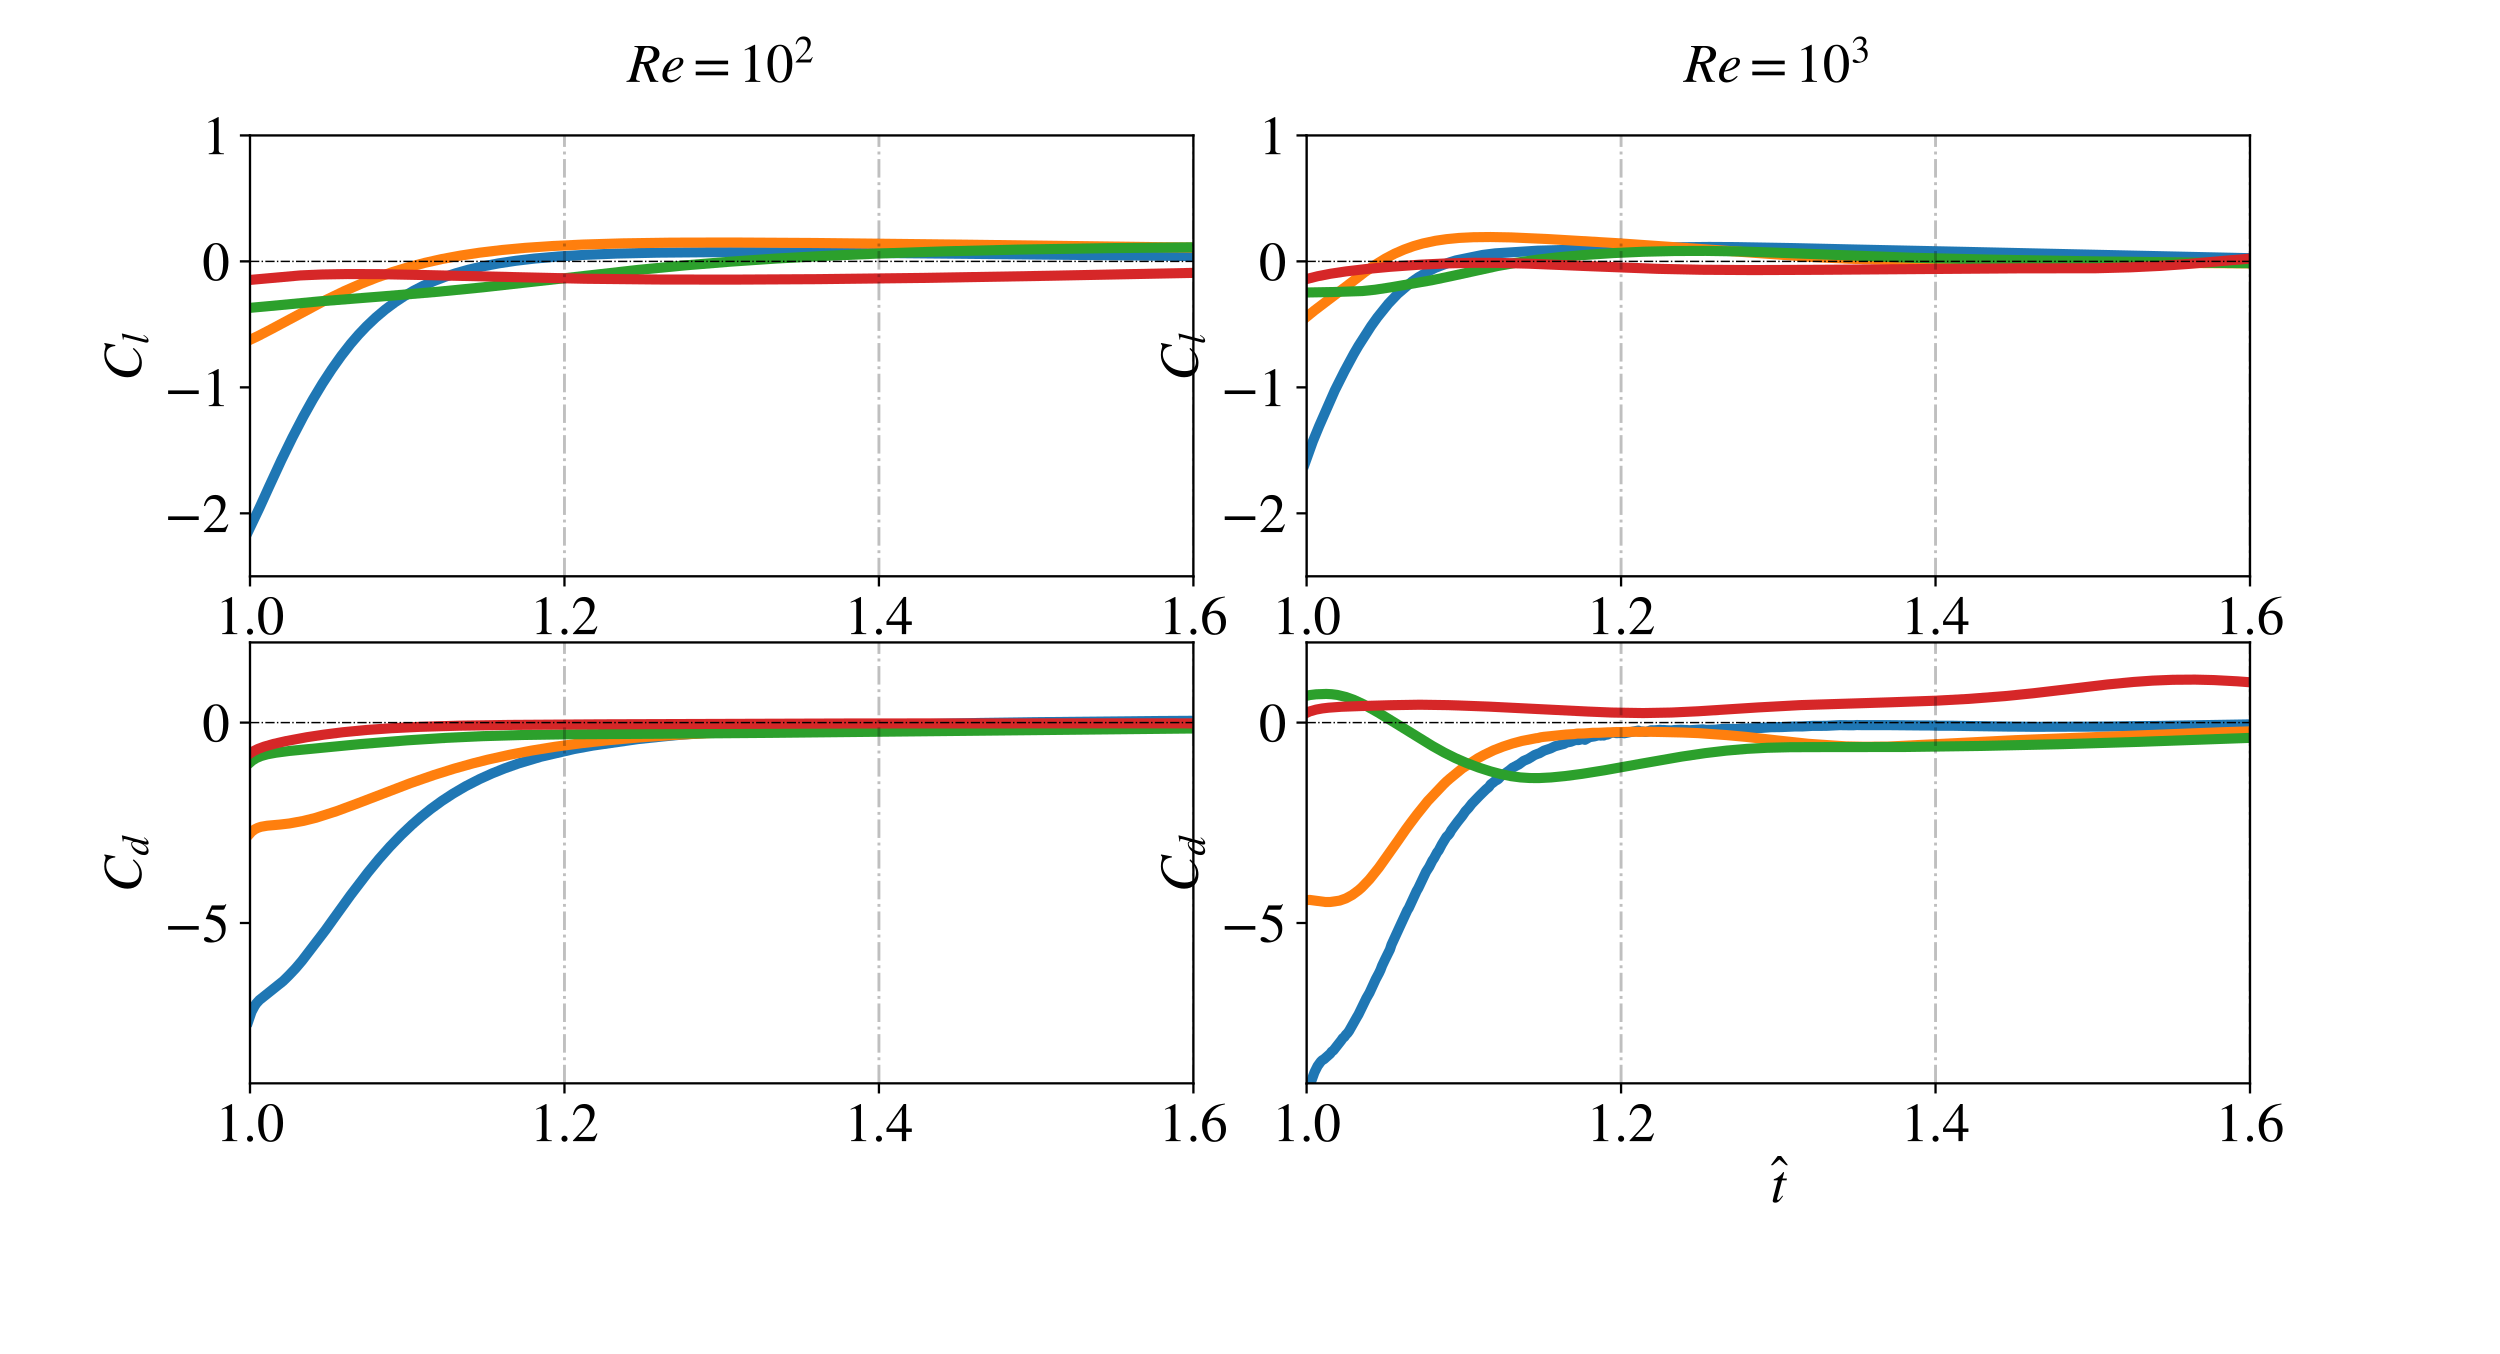 <?xml version="1.0" encoding="utf-8" standalone="no"?>
<!DOCTYPE svg PUBLIC "-//W3C//DTD SVG 1.1//EN"
  "http://www.w3.org/Graphics/SVG/1.1/DTD/svg11.dtd">
<!-- Created with matplotlib (https://matplotlib.org/) -->
<svg height="468pt" version="1.1" viewBox="0 0 864 468" width="864pt" xmlns="http://www.w3.org/2000/svg" xmlns:xlink="http://www.w3.org/1999/xlink">
 <defs>
  <style type="text/css">*{stroke-linecap:butt;stroke-linejoin:round;}</style>
 </defs>
 <g id="figure_1">
  <g id="patch_1">
   <path d="M 0 468 
L 864 468 
L 864 0 
L 0 0 
z
" style="fill:#ffffff;"/>
  </g>
  <g id="axes_1">
   <g id="patch_2">
    <path d="M 86.4 199.172 
L 412.438 199.172 
L 412.438 46.8 
L 86.4 46.8 
z
" style="fill:#ffffff;"/>
   </g>
   <g id="matplotlib.axis_1">
    <g id="xtick_1">
     <g id="line2d_1">
      <defs>
       <path d="M 0 0 
L 0 3.5 
" id="m684017551e" style="stroke:#000000;stroke-width:0.8;"/>
      </defs>
      <g>
       <use style="fill:#ffffff;stroke:#000000;stroke-width:0.8;" x="86.4" xlink:href="#m684017551e" y="199.172"/>
      </g>
     </g>
     <g id="text_1">
      <!-- 1.0 -->
      <g transform="translate(74.525 219.148)scale(0.19 -0.19)">
       <defs>
        <path d="M 39.406 0 
L 11.797 0 
L 11.797 1.5 
Q 17.297 1.797 19.297 3.547 
Q 21.297 5.297 21.297 9.5 
L 21.297 54.406 
Q 21.297 59.297 18.297 59.297 
Q 16.906 59.297 13.797 58.094 
L 11.094 57.094 
L 11.094 58.5 
L 29 67.594 
L 29.906 67.297 
L 29.906 7.594 
Q 29.906 4.297 31.906 2.891 
Q 33.906 1.5 39.406 1.5 
z
" id="STIXGeneral-Regular-49"/>
        <path d="M 18.094 4.297 
Q 18.094 2.094 16.438 0.5 
Q 14.797 -1.094 12.5 -1.094 
Q 10.203 -1.094 8.594 0.5 
Q 7 2.094 7 4.391 
Q 7 6.703 8.641 8.344 
Q 10.297 10 12.594 10 
Q 14.797 10 16.438 8.297 
Q 18.094 6.594 18.094 4.297 
z
" id="STIXGeneral-Regular-46"/>
        <path d="M 47.594 33 
Q 47.594 26.297 46.297 20.344 
Q 45 14.406 42.453 9.406 
Q 39.906 4.406 35.406 1.5 
Q 30.906 -1.406 25 -1.406 
Q 18.906 -1.406 14.297 1.688 
Q 9.703 4.797 7.203 10 
Q 4.703 15.203 3.547 21.094 
Q 2.406 27 2.406 33.594 
Q 2.406 42.906 4.703 50.344 
Q 7 57.797 12.344 62.688 
Q 17.703 67.594 25.406 67.594 
Q 35.203 67.594 41.391 58 
Q 47.594 48.406 47.594 33 
z
M 38 32.5 
Q 38 48.297 34.641 56.641 
Q 31.297 65 24.797 65 
Q 18.594 65 15.297 56.594 
Q 12 48.203 12 32.906 
Q 12 17.5 15.297 9.344 
Q 18.594 1.203 25 1.203 
Q 31.297 1.203 34.641 9.344 
Q 38 17.5 38 32.5 
z
" id="STIXGeneral-Regular-48"/>
       </defs>
       <use xlink:href="#STIXGeneral-Regular-49"/>
       <use x="50" xlink:href="#STIXGeneral-Regular-46"/>
       <use x="75" xlink:href="#STIXGeneral-Regular-48"/>
      </g>
     </g>
    </g>
    <g id="xtick_2">
     <g id="line2d_2">
      <g>
       <use style="fill:#ffffff;stroke:#000000;stroke-width:0.8;" x="195.079" xlink:href="#m684017551e" y="199.172"/>
      </g>
     </g>
     <g id="text_2">
      <!-- 1.2 -->
      <g transform="translate(183.204 219.148)scale(0.19 -0.19)">
       <defs>
        <path d="M 47.406 13.703 
L 42 0 
L 2.906 0 
L 2.906 1.203 
L 20.703 20.094 
Q 27.703 27.406 30.703 33.5 
Q 33.703 39.594 33.703 46.094 
Q 33.703 52.797 30 56.5 
Q 26.297 60.203 19.797 60.203 
Q 14.406 60.203 11.25 57.391 
Q 8.094 54.594 5.094 47.203 
L 3 47.703 
Q 4.703 57 9.844 62.297 
Q 15 67.594 23.797 67.594 
Q 32.094 67.594 37.188 62.594 
Q 42.297 57.594 42.297 50 
Q 42.297 38.703 29.5 25.203 
L 13 7.594 
L 36.406 7.594 
Q 39.703 7.594 41.641 8.891 
Q 43.594 10.203 46 14.297 
z
" id="STIXGeneral-Regular-50"/>
       </defs>
       <use xlink:href="#STIXGeneral-Regular-49"/>
       <use x="50" xlink:href="#STIXGeneral-Regular-46"/>
       <use x="75" xlink:href="#STIXGeneral-Regular-50"/>
      </g>
     </g>
    </g>
    <g id="xtick_3">
     <g id="line2d_3">
      <g>
       <use style="fill:#ffffff;stroke:#000000;stroke-width:0.8;" x="303.758" xlink:href="#m684017551e" y="199.172"/>
      </g>
     </g>
     <g id="text_3">
      <!-- 1.4 -->
      <g transform="translate(291.883 219.148)scale(0.19 -0.19)">
       <defs>
        <path d="M 47.297 16.703 
L 37 16.703 
L 37 0 
L 29.203 0 
L 29.203 16.703 
L 1.203 16.703 
L 1.203 23.094 
L 32.594 67.594 
L 37 67.594 
L 37 23.094 
L 47.297 23.094 
z
M 29.203 23.094 
L 29.203 57.406 
L 5.203 23.094 
z
" id="STIXGeneral-Regular-52"/>
       </defs>
       <use xlink:href="#STIXGeneral-Regular-49"/>
       <use x="50" xlink:href="#STIXGeneral-Regular-46"/>
       <use x="75" xlink:href="#STIXGeneral-Regular-52"/>
      </g>
     </g>
    </g>
    <g id="xtick_4">
     <g id="line2d_4">
      <g>
       <use style="fill:#ffffff;stroke:#000000;stroke-width:0.8;" x="412.438" xlink:href="#m684017551e" y="199.172"/>
      </g>
     </g>
     <g id="text_4">
      <!-- 1.6 -->
      <g transform="translate(400.563 219.148)scale(0.19 -0.19)">
       <defs>
        <path d="M 44.594 68.406 
L 44.797 66.797 
Q 33 64.906 25.094 57.25 
Q 17.203 49.594 15.203 38.297 
Q 21 42.797 27.906 42.797 
Q 36.703 42.797 41.75 37.188 
Q 46.797 31.594 46.797 21.906 
Q 46.797 12.094 41.703 5.906 
Q 35.797 -1.406 25.797 -1.406 
Q 13.594 -1.406 8.094 8.703 
Q 3.406 17.297 3.406 27.906 
Q 3.406 44.297 14.297 55.5 
Q 20.5 61.906 27.047 64.547 
Q 33.594 67.203 44.594 68.406 
z
M 37.797 18.797 
Q 37.797 38.203 24.297 38.203 
Q 19.297 38.203 16 35.547 
Q 12.703 32.906 12.703 26.594 
Q 12.703 14.906 16.344 8.156 
Q 20 1.406 26.906 1.406 
Q 32.203 1.406 35 6.156 
Q 37.797 10.906 37.797 18.797 
z
" id="STIXGeneral-Regular-54"/>
       </defs>
       <use xlink:href="#STIXGeneral-Regular-49"/>
       <use x="50" xlink:href="#STIXGeneral-Regular-46"/>
       <use x="75" xlink:href="#STIXGeneral-Regular-54"/>
      </g>
     </g>
    </g>
   </g>
   <g id="matplotlib.axis_2">
    <g id="ytick_1">
     <g id="line2d_5">
      <defs>
       <path d="M 0 0 
L -3.5 0 
" id="mb07b0872fd" style="stroke:#000000;stroke-width:0.8;"/>
      </defs>
      <g>
       <use style="fill:#ffffff;stroke:#000000;stroke-width:0.8;" x="86.4" xlink:href="#mb07b0872fd" y="177.405"/>
      </g>
     </g>
     <g id="text_5">
      <!-- −2 -->
      <g transform="translate(56.885 183.893)scale(0.19 -0.19)">
       <defs>
        <path d="M 62.094 22 
L 6.406 22 
L 6.406 28.594 
L 62.094 28.594 
z
" id="STIXGeneral-Regular-8722"/>
       </defs>
       <use xlink:href="#STIXGeneral-Regular-8722"/>
       <use x="68.5" xlink:href="#STIXGeneral-Regular-50"/>
      </g>
     </g>
    </g>
    <g id="ytick_2">
     <g id="line2d_6">
      <g>
       <use style="fill:#ffffff;stroke:#000000;stroke-width:0.8;" x="86.4" xlink:href="#mb07b0872fd" y="133.87"/>
      </g>
     </g>
     <g id="text_6">
      <!-- −1 -->
      <g transform="translate(56.885 140.358)scale(0.19 -0.19)">
       <use xlink:href="#STIXGeneral-Regular-8722"/>
       <use x="68.5" xlink:href="#STIXGeneral-Regular-49"/>
      </g>
     </g>
    </g>
    <g id="ytick_3">
     <g id="line2d_7">
      <g>
       <use style="fill:#ffffff;stroke:#000000;stroke-width:0.8;" x="86.4" xlink:href="#mb07b0872fd" y="90.335"/>
      </g>
     </g>
     <g id="text_7">
      <!-- 0 -->
      <g transform="translate(69.9 96.823)scale(0.19 -0.19)">
       <use xlink:href="#STIXGeneral-Regular-48"/>
      </g>
     </g>
    </g>
    <g id="ytick_4">
     <g id="line2d_8">
      <g>
       <use style="fill:#ffffff;stroke:#000000;stroke-width:0.8;" x="86.4" xlink:href="#mb07b0872fd" y="46.8"/>
      </g>
     </g>
     <g id="text_8">
      <!-- 1 -->
      <g transform="translate(69.9 53.288)scale(0.19 -0.19)">
       <use xlink:href="#STIXGeneral-Regular-49"/>
      </g>
     </g>
    </g>
    <g id="text_9">
     <!-- $C_l$ -->
     <g transform="translate(48.761 131.631)rotate(-90)scale(0.19 -0.19)">
      <defs>
       <path d="M 68.906 66.406 
L 65.203 46.406 
L 63.406 46.703 
Q 61.594 63 48.5 63 
Q 37.594 63 28.594 53.297 
Q 23.297 47.703 20.547 39.703 
Q 17.797 31.703 17.797 23.203 
Q 17.797 2.703 35.297 2.703 
Q 41.5 2.703 46.641 5.297 
Q 51.797 7.906 58.203 14.594 
L 60 13.094 
Q 53.297 5.203 46.844 1.703 
Q 40.406 -1.797 32.703 -1.797 
Q 21 -1.797 13.797 5.141 
Q 6.594 12.094 6.594 24.297 
Q 6.594 34.594 11.688 43.938 
Q 16.797 53.297 25.297 59.297 
Q 35.5 66.594 47.203 66.594 
Q 54.094 66.594 58.906 64.906 
Q 60.906 64.203 63 64.203 
Q 65.703 64.203 66.797 66.406 
z
" id="STIXGeneral-Italic-67"/>
       <path d="M 27.906 67.797 
L 12.594 9.297 
Q 11.797 6.406 11.797 5 
Q 11.797 3.203 13.5 3.203 
Q 16.203 3.203 20.203 8.906 
L 22.703 12.406 
L 24.094 11.406 
Q 19.594 4.297 16.344 1.594 
Q 13.094 -1.094 9 -1.094 
Q 4.094 -1.094 4.094 4.5 
Q 4.094 6.203 4.5 7.5 
L 18.203 59.906 
Q 18.5 60.906 18.5 61.797 
Q 18.5 64 13.594 64 
L 11.797 64 
L 11.797 65.594 
Q 18.797 66.406 27.297 68.297 
z
" id="STIXGeneral-Italic-108"/>
      </defs>
      <use transform="translate(0 0.406)" xlink:href="#STIXGeneral-Italic-67"/>
      <use transform="translate(66.7 -12.822)scale(0.7)" xlink:href="#STIXGeneral-Italic-108"/>
     </g>
    </g>
   </g>
   <g id="line2d_9">
    <path clip-path="url(#p5b11a69ab9)" d="M 85.857 183.507 
L 89.66 175.537 
L 92.921 168.363 
L 97.268 158.953 
L 101.072 151.168 
L 104.875 143.864 
L 108.136 138.022 
L 111.396 132.603 
L 114.657 127.614 
L 117.917 123.011 
L 121.177 118.825 
L 123.894 115.676 
L 126.611 112.813 
L 129.872 109.721 
L 133.132 106.976 
L 136.392 104.545 
L 139.653 102.388 
L 142.913 100.49 
L 146.174 98.815 
L 149.977 97.126 
L 153.781 95.673 
L 157.585 94.421 
L 161.932 93.204 
L 166.823 92.066 
L 172.257 91.032 
L 178.234 90.126 
L 184.755 89.355 
L 192.906 88.639 
L 202.143 88.074 
L 213.011 87.637 
L 227.14 87.321 
L 244.528 87.164 
L 265.177 87.166 
L 299.955 87.388 
L 387.985 88.252 
L 412.981 88.503 
L 412.981 88.503 
" style="fill:none;stroke:#1f77b4;stroke-linecap:square;stroke-width:3.5;"/>
   </g>
   <g id="line2d_10">
    <path clip-path="url(#p5b11a69ab9)" d="M 85.857 117.69 
L 89.117 116.161 
L 94.008 113.621 
L 112.483 103.748 
L 119.004 100.598 
L 124.981 97.979 
L 130.415 95.845 
L 135.849 93.954 
L 141.283 92.298 
L 146.717 90.863 
L 152.694 89.524 
L 159.215 88.314 
L 165.736 87.327 
L 173.343 86.413 
L 181.494 85.661 
L 190.732 85.03 
L 201.6 84.514 
L 215.185 84.108 
L 232.03 83.86 
L 252.679 83.807 
L 281.479 83.976 
L 334.732 84.57 
L 412.981 85.588 
L 412.981 85.588 
" style="fill:none;stroke:#ff7f0e;stroke-linecap:square;stroke-width:3.5;"/>
   </g>
   <g id="line2d_11">
    <path clip-path="url(#p5b11a69ab9)" d="M 86.128 106.413 
L 91.562 105.927 
L 110.853 104.109 
L 132.045 102.443 
L 151.336 100.831 
L 166.823 99.306 
L 185.298 97.245 
L 220.619 93.266 
L 236.649 91.719 
L 252.136 90.449 
L 268.166 89.359 
L 285.555 88.406 
L 304.845 87.577 
L 326.853 86.858 
L 352.392 86.251 
L 382.551 85.764 
L 412.709 85.46 
L 412.709 85.46 
" style="fill:none;stroke:#2ca02c;stroke-linecap:square;stroke-width:3.5;"/>
   </g>
   <g id="line2d_12">
    <path clip-path="url(#p5b11a69ab9)" d="M 85.857 96.791 
L 103.789 95.186 
L 111.396 94.859 
L 120.091 94.706 
L 130.958 94.745 
L 146.717 95.058 
L 202.143 96.336 
L 227.14 96.595 
L 252.679 96.639 
L 282.566 96.477 
L 318.974 96.048 
L 362.445 95.309 
L 412.981 94.296 
L 412.981 94.296 
" style="fill:none;stroke:#d62728;stroke-linecap:square;stroke-width:3.5;"/>
   </g>
   <g id="line2d_13">
    <path clip-path="url(#p5b11a69ab9)" d="M 86.4 90.335 
L 412.438 90.335 
" style="fill:none;stroke:#000000;stroke-dasharray:3.2,0.8,0.5,0.8;stroke-dashoffset:0;stroke-width:0.5;"/>
   </g>
   <g id="line2d_14">
    <path clip-path="url(#p5b11a69ab9)" d="M 86.4 199.172 
L 86.4 46.8 
" style="fill:none;stroke:#000000;stroke-linecap:square;stroke-width:0.5;"/>
   </g>
   <g id="line2d_15">
    <path clip-path="url(#p5b11a69ab9)" d="M 195.079 199.172 
L 195.079 46.8 
" style="fill:none;stroke:#000000;stroke-dasharray:6.4,1.6,1,1.6;stroke-dashoffset:0;stroke-opacity:0.25;"/>
   </g>
   <g id="line2d_16">
    <path clip-path="url(#p5b11a69ab9)" d="M 303.758 199.172 
L 303.758 46.8 
" style="fill:none;stroke:#000000;stroke-dasharray:6.4,1.6,1,1.6;stroke-dashoffset:0;stroke-opacity:0.25;"/>
   </g>
   <g id="line2d_17">
    <path clip-path="url(#p5b11a69ab9)" d="M 412.438 199.172 
L 412.438 46.8 
" style="fill:none;stroke:#000000;stroke-dasharray:6.4,1.6,1,1.6;stroke-dashoffset:0;stroke-opacity:0.25;"/>
   </g>
   <g id="patch_3">
    <path d="M 86.4 199.172 
L 86.4 46.8 
" style="fill:none;stroke:#000000;stroke-linecap:square;stroke-linejoin:miter;stroke-width:0.8;"/>
   </g>
   <g id="patch_4">
    <path d="M 412.438 199.172 
L 412.438 46.8 
" style="fill:none;stroke:#000000;stroke-linecap:square;stroke-linejoin:miter;stroke-width:0.8;"/>
   </g>
   <g id="patch_5">
    <path d="M 86.4 199.172 
L 412.438 199.172 
" style="fill:none;stroke:#000000;stroke-linecap:square;stroke-linejoin:miter;stroke-width:0.8;"/>
   </g>
   <g id="patch_6">
    <path d="M 86.4 46.8 
L 412.438 46.8 
" style="fill:none;stroke:#000000;stroke-linecap:square;stroke-linejoin:miter;stroke-width:0.8;"/>
   </g>
   <g id="text_10">
    <!-- $Re = 10^2$ -->
    <g transform="translate(216.739 28.371)scale(0.19 -0.19)">
     <defs>
      <path d="M 13.203 65.297 
L 38.406 65.297 
Q 48.094 65.297 53.438 61.5 
Q 58.797 57.703 58.797 51.203 
Q 58.797 43.406 52.203 38.406 
Q 48.297 35.406 39.094 33.297 
L 48 9.797 
Q 49.703 5.203 51.547 3.391 
Q 53.406 1.594 56.703 1.594 
L 56.703 0 
L 42 0 
L 29.703 32.406 
L 23.094 32.906 
L 17.594 12.594 
Q 16.297 8 16.297 6.297 
Q 16.297 4 17.594 3 
Q 18.906 2 23 1.594 
L 23 0 
L -1.297 0 
L -1.297 1.594 
Q 2.703 2.094 4.344 3.797 
Q 6 5.5 7.203 10.094 
L 19.094 53.203 
Q 20.297 57.797 20.297 59.5 
Q 20.297 61.297 18.906 62.297 
Q 17.703 63.094 13.203 63.703 
z
M 30.594 59.297 
L 24.297 36.594 
Q 27.406 36.094 29.406 36.094 
Q 38.297 36.094 43.297 40.094 
Q 48.297 44.094 48.297 51.094 
Q 48.297 56.297 45.188 59.297 
Q 42.094 62.297 36.297 62.297 
Q 31.406 62.297 30.594 59.297 
z
" id="STIXGeneral-Italic-82"/>
      <path d="M 35.797 10.906 
L 37 9.703 
Q 28.203 -1.094 16.594 -1.094 
Q 10.5 -1.094 6.797 2.656 
Q 3.094 6.406 3.094 12.594 
Q 3.094 24.297 12.438 34.188 
Q 21.797 44.094 33 44.094 
Q 36.906 44.094 39.047 42.297 
Q 41.203 40.5 41.203 37.297 
Q 41.203 30.703 33.547 25.5 
Q 25.906 20.297 12.797 18.594 
Q 11.797 16.594 11.797 12.5 
Q 11.797 8.406 14.344 5.906 
Q 16.906 3.406 21.094 3.406 
Q 24.406 3.406 27.406 4.953 
Q 30.406 6.5 35.797 10.906 
z
M 15.203 25.203 
L 13.5 20.797 
Q 24.703 23.5 29.594 28.203 
Q 34.594 33 34.594 37.906 
Q 34.594 41.797 31.094 41.797 
Q 26.906 41.797 22.344 36.938 
Q 17.797 32.094 15.203 25.203 
z
" id="STIXGeneral-Italic-101"/>
      <path d="M 63.703 32 
L 4.797 32 
L 4.797 38.594 
L 63.703 38.594 
z
M 63.703 12 
L 4.797 12 
L 4.797 18.594 
L 63.703 18.594 
z
" id="STIXGeneral-Regular-61"/>
     </defs>
     <use transform="translate(0 0.409)" xlink:href="#STIXGeneral-Italic-82"/>
     <use transform="translate(61.1 0.409)" xlink:href="#STIXGeneral-Italic-101"/>
     <use transform="translate(119.94 0.409)" xlink:href="#STIXGeneral-Regular-61"/>
     <use transform="translate(202.88 0.409)" xlink:href="#STIXGeneral-Regular-49"/>
     <use transform="translate(252.88 0.409)" xlink:href="#STIXGeneral-Regular-48"/>
     <use transform="translate(304.423 35.684)scale(0.7)" xlink:href="#STIXGeneral-Regular-50"/>
    </g>
   </g>
  </g>
  <g id="axes_2">
   <g id="patch_7">
    <path d="M 451.562 199.172 
L 777.6 199.172 
L 777.6 46.8 
L 451.562 46.8 
z
" style="fill:#ffffff;"/>
   </g>
   <g id="matplotlib.axis_3">
    <g id="xtick_5">
     <g id="line2d_18">
      <g>
       <use style="fill:#ffffff;stroke:#000000;stroke-width:0.8;" x="451.562" xlink:href="#m684017551e" y="199.172"/>
      </g>
     </g>
     <g id="text_11">
      <!-- 1.0 -->
      <g transform="translate(439.687 219.148)scale(0.19 -0.19)">
       <use xlink:href="#STIXGeneral-Regular-49"/>
       <use x="50" xlink:href="#STIXGeneral-Regular-46"/>
       <use x="75" xlink:href="#STIXGeneral-Regular-48"/>
      </g>
     </g>
    </g>
    <g id="xtick_6">
     <g id="line2d_19">
      <g>
       <use style="fill:#ffffff;stroke:#000000;stroke-width:0.8;" x="560.242" xlink:href="#m684017551e" y="199.172"/>
      </g>
     </g>
     <g id="text_12">
      <!-- 1.2 -->
      <g transform="translate(548.367 219.148)scale(0.19 -0.19)">
       <use xlink:href="#STIXGeneral-Regular-49"/>
       <use x="50" xlink:href="#STIXGeneral-Regular-46"/>
       <use x="75" xlink:href="#STIXGeneral-Regular-50"/>
      </g>
     </g>
    </g>
    <g id="xtick_7">
     <g id="line2d_20">
      <g>
       <use style="fill:#ffffff;stroke:#000000;stroke-width:0.8;" x="668.921" xlink:href="#m684017551e" y="199.172"/>
      </g>
     </g>
     <g id="text_13">
      <!-- 1.4 -->
      <g transform="translate(657.046 219.148)scale(0.19 -0.19)">
       <use xlink:href="#STIXGeneral-Regular-49"/>
       <use x="50" xlink:href="#STIXGeneral-Regular-46"/>
       <use x="75" xlink:href="#STIXGeneral-Regular-52"/>
      </g>
     </g>
    </g>
    <g id="xtick_8">
     <g id="line2d_21">
      <g>
       <use style="fill:#ffffff;stroke:#000000;stroke-width:0.8;" x="777.6" xlink:href="#m684017551e" y="199.172"/>
      </g>
     </g>
     <g id="text_14">
      <!-- 1.6 -->
      <g transform="translate(765.725 219.148)scale(0.19 -0.19)">
       <use xlink:href="#STIXGeneral-Regular-49"/>
       <use x="50" xlink:href="#STIXGeneral-Regular-46"/>
       <use x="75" xlink:href="#STIXGeneral-Regular-54"/>
      </g>
     </g>
    </g>
    <g id="text_15">
     <!-- $\^t$ -->
     <g transform="translate(611.921 240.248)scale(0.19 -0.19)">
      <defs>
       <path d="M -7.5 50.703 
L -10.906 50.703 
L -23.094 61 
L -35.203 50.703 
L -38.594 50.703 
L -26.203 67.406 
L -20 67.406 
z
" id="STIXGeneral-Regular-770"/>
       <path d="M 29.594 42.797 
L 29.094 39.594 
L 20.703 39.594 
L 12 6.797 
Q 11.797 6 11.797 5.406 
Q 11.797 3.797 13.297 3.797 
Q 14.5 3.797 16.094 5.344 
Q 17.703 6.906 21.406 11.703 
L 22.703 11 
Q 18.094 4 15.141 1.453 
Q 12.203 -1.094 8.406 -1.094 
Q 3.797 -1.094 3.797 2.594 
Q 3.797 3.594 5.406 10 
L 13.203 39.594 
L 5.703 39.594 
L 5.594 40.203 
Q 5.594 42 8.906 42.703 
Q 11.406 43.297 15.5 46.547 
Q 19.594 49.797 22.203 53.703 
Q 22.797 54.594 23.594 54.594 
Q 24.5 54.594 24.5 53.797 
Q 24.5 53.297 24.406 53.094 
L 21.594 42.797 
z
" id="STIXGeneral-Italic-116"/>
      </defs>
      <use transform="translate(39.043 16.594)" xlink:href="#STIXGeneral-Regular-770"/>
      <use transform="translate(0 0.203)" xlink:href="#STIXGeneral-Italic-116"/>
     </g>
    </g>
   </g>
   <g id="matplotlib.axis_4">
    <g id="ytick_5">
     <g id="line2d_22">
      <g>
       <use style="fill:#ffffff;stroke:#000000;stroke-width:0.8;" x="451.562" xlink:href="#mb07b0872fd" y="177.405"/>
      </g>
     </g>
     <g id="text_16">
      <!-- −2 -->
      <g transform="translate(422.047 183.893)scale(0.19 -0.19)">
       <use xlink:href="#STIXGeneral-Regular-8722"/>
       <use x="68.5" xlink:href="#STIXGeneral-Regular-50"/>
      </g>
     </g>
    </g>
    <g id="ytick_6">
     <g id="line2d_23">
      <g>
       <use style="fill:#ffffff;stroke:#000000;stroke-width:0.8;" x="451.562" xlink:href="#mb07b0872fd" y="133.87"/>
      </g>
     </g>
     <g id="text_17">
      <!-- −1 -->
      <g transform="translate(422.047 140.358)scale(0.19 -0.19)">
       <use xlink:href="#STIXGeneral-Regular-8722"/>
       <use x="68.5" xlink:href="#STIXGeneral-Regular-49"/>
      </g>
     </g>
    </g>
    <g id="ytick_7">
     <g id="line2d_24">
      <g>
       <use style="fill:#ffffff;stroke:#000000;stroke-width:0.8;" x="451.562" xlink:href="#mb07b0872fd" y="90.335"/>
      </g>
     </g>
     <g id="text_18">
      <!-- 0 -->
      <g transform="translate(435.062 96.823)scale(0.19 -0.19)">
       <use xlink:href="#STIXGeneral-Regular-48"/>
      </g>
     </g>
    </g>
    <g id="ytick_8">
     <g id="line2d_25">
      <g>
       <use style="fill:#ffffff;stroke:#000000;stroke-width:0.8;" x="451.562" xlink:href="#mb07b0872fd" y="46.8"/>
      </g>
     </g>
     <g id="text_19">
      <!-- 1 -->
      <g transform="translate(435.062 53.288)scale(0.19 -0.19)">
       <use xlink:href="#STIXGeneral-Regular-49"/>
      </g>
     </g>
    </g>
    <g id="text_20">
     <!-- $C_l$ -->
     <g transform="translate(413.924 131.631)rotate(-90)scale(0.19 -0.19)">
      <use transform="translate(0 0.406)" xlink:href="#STIXGeneral-Italic-67"/>
      <use transform="translate(66.7 -12.822)scale(0.7)" xlink:href="#STIXGeneral-Italic-108"/>
     </g>
    </g>
   </g>
   <g id="line2d_26">
    <path clip-path="url(#p199cd71320)" d="M 451.019 160.081 
L 453.736 152.492 
L 455.909 147.216 
L 461.343 134.851 
L 464.604 128.362 
L 467.864 122.313 
L 469.494 119.521 
L 473.842 112.725 
L 476.015 109.691 
L 479.819 104.954 
L 483.079 101.527 
L 487.97 97.349 
L 490.143 95.851 
L 493.947 93.604 
L 496.121 92.522 
L 501.011 90.652 
L 503.185 89.986 
L 512.423 88.1 
L 516.77 87.558 
L 531.442 86.638 
L 570.023 85.59 
L 573.283 85.524 
L 590.672 85.346 
L 599.909 85.401 
L 620.015 85.751 
L 641.208 86.236 
L 678.158 87.026 
L 699.894 87.513 
L 778.143 89.246 
L 778.143 89.246 
" style="fill:none;stroke:#1f77b4;stroke-linecap:square;stroke-width:3.5;"/>
   </g>
   <g id="line2d_27">
    <path clip-path="url(#p199cd71320)" d="M 451.019 109.946 
L 454.279 107.297 
L 466.234 98.218 
L 471.668 94.037 
L 475.472 91.388 
L 478.732 89.383 
L 481.992 87.666 
L 485.253 86.243 
L 488.513 85.066 
L 491.774 84.132 
L 496.121 83.206 
L 499.925 82.648 
L 504.272 82.229 
L 509.162 81.986 
L 515.14 81.915 
L 522.204 82.044 
L 534.702 82.607 
L 558.611 84.025 
L 594.475 86.529 
L 626.536 88.823 
L 639.034 89.42 
L 652.619 89.813 
L 673.811 90.13 
L 749.887 90.86 
L 778.143 91.031 
L 778.143 91.031 
" style="fill:none;stroke:#ff7f0e;stroke-linecap:square;stroke-width:3.5;"/>
   </g>
   <g id="line2d_28">
    <path clip-path="url(#p199cd71320)" d="M 451.291 101.091 
L 460.257 100.934 
L 470.853 100.586 
L 475.2 100.128 
L 480.906 99.258 
L 494.762 96.862 
L 501.555 95.44 
L 517.585 91.932 
L 524.377 90.737 
L 531.442 89.724 
L 538.777 88.89 
L 547.472 88.123 
L 557.525 87.464 
L 567.849 87.005 
L 578.717 86.748 
L 589.585 86.711 
L 600.996 86.893 
L 614.581 87.346 
L 661.042 89.091 
L 687.396 89.709 
L 724.891 90.345 
L 770.536 90.893 
L 777.872 90.961 
L 777.872 90.961 
" style="fill:none;stroke:#2ca02c;stroke-linecap:square;stroke-width:3.5;"/>
   </g>
   <g id="line2d_29">
    <path clip-path="url(#p199cd71320)" d="M 451.019 96.565 
L 455.366 95.468 
L 459.713 94.621 
L 465.147 93.802 
L 472.211 92.97 
L 480.362 92.21 
L 490.687 91.474 
L 499.925 91.036 
L 509.162 90.829 
L 517.857 90.859 
L 528.181 91.12 
L 549.374 91.996 
L 572.74 92.904 
L 587.955 93.229 
L 605.887 93.339 
L 628.709 93.245 
L 697.721 92.743 
L 724.347 92.707 
L 736.302 92.389 
L 746.626 91.891 
L 756.408 91.211 
L 768.906 90.117 
L 778.143 89.333 
L 778.143 89.333 
" style="fill:none;stroke:#d62728;stroke-linecap:square;stroke-width:3.5;"/>
   </g>
   <g id="line2d_30">
    <path clip-path="url(#p199cd71320)" d="M 451.562 90.335 
L 777.6 90.335 
" style="fill:none;stroke:#000000;stroke-dasharray:3.2,0.8,0.5,0.8;stroke-dashoffset:0;stroke-width:0.5;"/>
   </g>
   <g id="line2d_31">
    <path clip-path="url(#p199cd71320)" d="M 451.562 199.172 
L 451.562 46.8 
" style="fill:none;stroke:#000000;stroke-linecap:square;stroke-width:0.5;"/>
   </g>
   <g id="line2d_32">
    <path clip-path="url(#p199cd71320)" d="M 560.242 199.172 
L 560.242 46.8 
" style="fill:none;stroke:#000000;stroke-dasharray:6.4,1.6,1,1.6;stroke-dashoffset:0;stroke-opacity:0.25;"/>
   </g>
   <g id="line2d_33">
    <path clip-path="url(#p199cd71320)" d="M 668.921 199.172 
L 668.921 46.8 
" style="fill:none;stroke:#000000;stroke-dasharray:6.4,1.6,1,1.6;stroke-dashoffset:0;stroke-opacity:0.25;"/>
   </g>
   <g id="line2d_34">
    <path clip-path="url(#p199cd71320)" d="M 777.6 199.172 
L 777.6 46.8 
" style="fill:none;stroke:#000000;stroke-dasharray:6.4,1.6,1,1.6;stroke-dashoffset:0;stroke-opacity:0.25;"/>
   </g>
   <g id="patch_8">
    <path d="M 451.562 199.172 
L 451.562 46.8 
" style="fill:none;stroke:#000000;stroke-linecap:square;stroke-linejoin:miter;stroke-width:0.8;"/>
   </g>
   <g id="patch_9">
    <path d="M 777.6 199.172 
L 777.6 46.8 
" style="fill:none;stroke:#000000;stroke-linecap:square;stroke-linejoin:miter;stroke-width:0.8;"/>
   </g>
   <g id="patch_10">
    <path d="M 451.562 199.172 
L 777.6 199.172 
" style="fill:none;stroke:#000000;stroke-linecap:square;stroke-linejoin:miter;stroke-width:0.8;"/>
   </g>
   <g id="patch_11">
    <path d="M 451.562 46.8 
L 777.6 46.8 
" style="fill:none;stroke:#000000;stroke-linecap:square;stroke-linejoin:miter;stroke-width:0.8;"/>
   </g>
   <g id="text_21">
    <!-- $Re = 10^3$ -->
    <g transform="translate(581.901 28.371)scale(0.19 -0.19)">
     <defs>
      <path d="M 6.094 51 
L 4.5 51.406 
Q 6.797 58.906 11.688 63.25 
Q 16.594 67.594 24.094 67.594 
Q 31.094 67.594 35.391 63.797 
Q 39.703 60 39.703 53.906 
Q 39.703 45.703 30.406 40.094 
Q 35.906 37.703 38.703 34.797 
Q 43.094 29.906 43.094 21.906 
Q 43.094 13.906 38.5 7.906 
Q 35.094 3.297 28.75 0.938 
Q 22.406 -1.406 15.297 -1.406 
Q 4.094 -1.406 4.094 4.297 
Q 4.094 5.906 5.297 6.906 
Q 6.5 7.906 8.203 7.906 
Q 10.703 7.906 14.297 5.297 
Q 18.703 2.203 22.906 2.203 
Q 28.406 2.203 32.156 6.641 
Q 35.906 11.094 35.906 17.5 
Q 35.906 29 25.5 32 
Q 22.406 33 15.297 33 
L 15.297 34.406 
Q 20.906 36.297 23.703 38 
Q 31.797 42.594 31.797 51.406 
Q 31.797 56.406 28.938 59 
Q 26.094 61.594 21 61.594 
Q 12 61.594 6.094 51 
z
" id="STIXGeneral-Regular-51"/>
     </defs>
     <use transform="translate(0 0.409)" xlink:href="#STIXGeneral-Italic-82"/>
     <use transform="translate(61.1 0.409)" xlink:href="#STIXGeneral-Italic-101"/>
     <use transform="translate(119.94 0.409)" xlink:href="#STIXGeneral-Regular-61"/>
     <use transform="translate(202.88 0.409)" xlink:href="#STIXGeneral-Regular-49"/>
     <use transform="translate(252.88 0.409)" xlink:href="#STIXGeneral-Regular-48"/>
     <use transform="translate(304.423 35.684)scale(0.7)" xlink:href="#STIXGeneral-Regular-51"/>
    </g>
   </g>
  </g>
  <g id="axes_3">
   <g id="patch_12">
    <path d="M 86.4 374.4 
L 412.438 374.4 
L 412.438 222.028 
L 86.4 222.028 
z
" style="fill:#ffffff;"/>
   </g>
   <g id="matplotlib.axis_5">
    <g id="xtick_9">
     <g id="line2d_35">
      <g>
       <use style="fill:#ffffff;stroke:#000000;stroke-width:0.8;" x="86.4" xlink:href="#m684017551e" y="374.4"/>
      </g>
     </g>
     <g id="text_22">
      <!-- 1.0 -->
      <g transform="translate(74.525 394.376)scale(0.19 -0.19)">
       <use xlink:href="#STIXGeneral-Regular-49"/>
       <use x="50" xlink:href="#STIXGeneral-Regular-46"/>
       <use x="75" xlink:href="#STIXGeneral-Regular-48"/>
      </g>
     </g>
    </g>
    <g id="xtick_10">
     <g id="line2d_36">
      <g>
       <use style="fill:#ffffff;stroke:#000000;stroke-width:0.8;" x="195.079" xlink:href="#m684017551e" y="374.4"/>
      </g>
     </g>
     <g id="text_23">
      <!-- 1.2 -->
      <g transform="translate(183.204 394.376)scale(0.19 -0.19)">
       <use xlink:href="#STIXGeneral-Regular-49"/>
       <use x="50" xlink:href="#STIXGeneral-Regular-46"/>
       <use x="75" xlink:href="#STIXGeneral-Regular-50"/>
      </g>
     </g>
    </g>
    <g id="xtick_11">
     <g id="line2d_37">
      <g>
       <use style="fill:#ffffff;stroke:#000000;stroke-width:0.8;" x="303.758" xlink:href="#m684017551e" y="374.4"/>
      </g>
     </g>
     <g id="text_24">
      <!-- 1.4 -->
      <g transform="translate(291.883 394.376)scale(0.19 -0.19)">
       <use xlink:href="#STIXGeneral-Regular-49"/>
       <use x="50" xlink:href="#STIXGeneral-Regular-46"/>
       <use x="75" xlink:href="#STIXGeneral-Regular-52"/>
      </g>
     </g>
    </g>
    <g id="xtick_12">
     <g id="line2d_38">
      <g>
       <use style="fill:#ffffff;stroke:#000000;stroke-width:0.8;" x="412.438" xlink:href="#m684017551e" y="374.4"/>
      </g>
     </g>
     <g id="text_25">
      <!-- 1.6 -->
      <g transform="translate(400.563 394.376)scale(0.19 -0.19)">
       <use xlink:href="#STIXGeneral-Regular-49"/>
       <use x="50" xlink:href="#STIXGeneral-Regular-46"/>
       <use x="75" xlink:href="#STIXGeneral-Regular-54"/>
      </g>
     </g>
    </g>
   </g>
   <g id="matplotlib.axis_6">
    <g id="ytick_9">
     <g id="line2d_39">
      <g>
       <use style="fill:#ffffff;stroke:#000000;stroke-width:0.8;" x="86.4" xlink:href="#mb07b0872fd" y="318.992"/>
      </g>
     </g>
     <g id="text_26">
      <!-- −5 -->
      <g transform="translate(56.885 325.48)scale(0.19 -0.19)">
       <defs>
        <path d="M 43.797 68.094 
L 40.203 59.594 
Q 39.594 58.297 37.5 58.297 
L 18.094 58.297 
L 14.094 49.797 
Q 25.094 47.703 30 45.25 
Q 34.906 42.797 39.094 37 
Q 42.594 32.203 42.594 24.297 
Q 42.594 17.094 40.25 12.188 
Q 37.906 7.297 32.797 3.5 
Q 26 -1.406 15.797 -1.406 
Q 10.094 -1.406 6.594 0.297 
Q 3.094 2 3.094 4.797 
Q 3.094 8.594 7.594 8.594 
Q 11.203 8.594 15 5.5 
Q 18.906 2.297 22.094 2.297 
Q 27.297 2.297 31.438 7.5 
Q 35.594 12.703 35.594 19.203 
Q 35.594 28.797 28.906 34.203 
Q 20.203 41.203 7.594 41.203 
Q 6.406 41.203 6.406 42 
L 6.5 42.5 
L 17.406 66.203 
L 38.094 66.203 
Q 39.797 66.203 40.75 66.703 
Q 41.703 67.203 42.906 68.797 
z
" id="STIXGeneral-Regular-53"/>
       </defs>
       <use xlink:href="#STIXGeneral-Regular-8722"/>
       <use x="68.5" xlink:href="#STIXGeneral-Regular-53"/>
      </g>
     </g>
    </g>
    <g id="ytick_10">
     <g id="line2d_40">
      <g>
       <use style="fill:#ffffff;stroke:#000000;stroke-width:0.8;" x="86.4" xlink:href="#mb07b0872fd" y="249.732"/>
      </g>
     </g>
     <g id="text_27">
      <!-- 0 -->
      <g transform="translate(69.9 256.22)scale(0.19 -0.19)">
       <use xlink:href="#STIXGeneral-Regular-48"/>
      </g>
     </g>
    </g>
    <g id="text_28">
     <!-- $C_d$ -->
     <g transform="translate(48.761 308.379)rotate(-90)scale(0.19 -0.19)">
      <defs>
       <path d="M 52.094 68.297 
L 52.703 67.703 
L 48.797 52.5 
L 42.797 30.594 
Q 36.297 6.703 36.297 6 
Q 36.297 4 38.094 4 
Q 39.406 4 40.844 5.25 
Q 42.297 6.5 46.297 11.094 
L 47.5 10.094 
Q 39.797 -1.297 32.797 -1.297 
Q 30.906 -1.297 29.797 -0.094 
Q 28.703 1.094 28.703 3.203 
Q 28.703 6.203 30 12.094 
Q 25.703 4.797 21.547 1.844 
Q 17.406 -1.094 12.203 -1.094 
Q 7.203 -1.094 4.344 1.953 
Q 1.5 5 1.5 10.594 
Q 1.5 22.5 11.141 33.297 
Q 20.797 44.094 30.703 44.094 
Q 33.797 44.094 35.25 42.688 
Q 36.703 41.297 37.203 38.297 
L 37.297 38.297 
L 41.797 54.594 
Q 43.203 59.5 43.203 61.703 
Q 43.203 63.297 42.094 63.688 
Q 41 64.094 36.797 64.297 
L 36.797 66 
Q 44.5 66.703 52.094 68.297 
z
M 35.594 36.094 
Q 35.594 38.703 34.141 40.25 
Q 32.703 41.797 30.906 41.797 
Q 26.203 41.797 21.797 37.203 
Q 16.797 31.906 13.5 24.547 
Q 10.203 17.203 10.203 11 
Q 10.203 7.594 11.75 5.641 
Q 13.297 3.703 16 3.703 
Q 20.5 3.703 25.094 8.594 
Q 29.703 13.5 32.641 21.094 
Q 35.594 28.703 35.594 36.094 
z
" id="STIXGeneral-Italic-100"/>
      </defs>
      <use transform="translate(0 0.406)" xlink:href="#STIXGeneral-Italic-67"/>
      <use transform="translate(66.7 -12.822)scale(0.7)" xlink:href="#STIXGeneral-Italic-100"/>
     </g>
    </g>
   </g>
   <g id="line2d_41">
    <path clip-path="url(#p164a7e3030)" d="M 85.857 352.827 
L 86.943 349.64 
L 88.03 347.603 
L 88.574 346.796 
L 89.66 345.603 
L 97.811 339.093 
L 98.898 338.036 
L 99.985 336.95 
L 102.158 334.653 
L 104.332 332.097 
L 112.483 321.441 
L 115.2 317.639 
L 121.177 309.344 
L 127.155 301.519 
L 130.958 296.886 
L 134.762 292.594 
L 138.566 288.65 
L 142.37 285.038 
L 145.63 282.192 
L 148.891 279.581 
L 152.694 276.815 
L 156.498 274.325 
L 160.845 271.768 
L 165.736 269.259 
L 170.083 267.288 
L 174.43 265.546 
L 179.321 263.81 
L 186.928 261.534 
L 198.34 258.876 
L 204.86 257.68 
L 220.619 255.41 
L 228.226 254.612 
L 234.204 254.026 
L 246.702 253.032 
L 252.679 252.66 
L 278.219 251.397 
L 299.411 250.689 
L 338.536 249.857 
L 357.555 249.591 
L 397.223 249.207 
L 412.981 249.103 
L 412.981 249.103 
" style="fill:none;stroke:#1f77b4;stroke-linecap:square;stroke-width:3.5;"/>
   </g>
   <g id="line2d_42">
    <path clip-path="url(#p164a7e3030)" d="M 85.857 288.669 
L 86.943 287.44 
L 88.03 286.629 
L 89.117 286.095 
L 90.204 285.737 
L 92.377 285.363 
L 96.725 284.972 
L 99.985 284.593 
L 104.875 283.698 
L 109.223 282.615 
L 116.287 280.352 
L 123.894 277.531 
L 141.826 270.668 
L 149.977 267.839 
L 157.042 265.62 
L 163.562 263.796 
L 168.453 262.558 
L 176.06 260.862 
L 183.668 259.404 
L 191.819 258.078 
L 201.057 256.828 
L 210.294 255.806 
L 221.162 254.837 
L 233.66 253.967 
L 247.245 253.243 
L 264.634 252.55 
L 285.283 251.944 
L 312.996 251.365 
L 351.577 250.797 
L 393.419 250.353 
L 412.981 250.189 
L 412.981 250.189 
" style="fill:none;stroke:#ff7f0e;stroke-linecap:square;stroke-width:3.5;"/>
   </g>
   <g id="line2d_43">
    <path clip-path="url(#p164a7e3030)" d="M 86.128 263.778 
L 87.215 262.835 
L 88.574 261.995 
L 90.204 261.303 
L 92.377 260.689 
L 95.366 260.135 
L 99.985 259.528 
L 124.709 257.138 
L 140.74 255.859 
L 154.053 255.012 
L 166.823 254.419 
L 180.679 254.01 
L 197.253 253.76 
L 227.411 253.583 
L 266.264 253.278 
L 412.709 251.763 
L 412.709 251.763 
" style="fill:none;stroke:#2ca02c;stroke-linecap:square;stroke-width:3.5;"/>
   </g>
   <g id="line2d_44">
    <path clip-path="url(#p164a7e3030)" d="M 85.857 260.769 
L 87.487 259.661 
L 89.117 258.851 
L 91.291 258.036 
L 94.551 257.099 
L 98.898 256.113 
L 105.962 254.794 
L 111.94 253.887 
L 118.46 253.066 
L 126.611 252.281 
L 135.306 251.669 
L 145.087 251.197 
L 158.672 250.795 
L 176.06 250.533 
L 207.577 250.324 
L 295.608 250.027 
L 387.985 249.977 
L 412.981 250 
L 412.981 250 
" style="fill:none;stroke:#d62728;stroke-linecap:square;stroke-width:3.5;"/>
   </g>
   <g id="line2d_45">
    <path clip-path="url(#p164a7e3030)" d="M 86.4 249.732 
L 412.438 249.732 
" style="fill:none;stroke:#000000;stroke-dasharray:3.2,0.8,0.5,0.8;stroke-dashoffset:0;stroke-width:0.5;"/>
   </g>
   <g id="line2d_46">
    <path clip-path="url(#p164a7e3030)" d="M 86.4 374.4 
L 86.4 222.028 
" style="fill:none;stroke:#000000;stroke-linecap:square;stroke-width:0.5;"/>
   </g>
   <g id="line2d_47">
    <path clip-path="url(#p164a7e3030)" d="M 195.079 374.4 
L 195.079 222.028 
" style="fill:none;stroke:#000000;stroke-dasharray:6.4,1.6,1,1.6;stroke-dashoffset:0;stroke-opacity:0.25;"/>
   </g>
   <g id="line2d_48">
    <path clip-path="url(#p164a7e3030)" d="M 303.758 374.4 
L 303.758 222.028 
" style="fill:none;stroke:#000000;stroke-dasharray:6.4,1.6,1,1.6;stroke-dashoffset:0;stroke-opacity:0.25;"/>
   </g>
   <g id="line2d_49">
    <path clip-path="url(#p164a7e3030)" d="M 412.438 374.4 
L 412.438 222.028 
" style="fill:none;stroke:#000000;stroke-dasharray:6.4,1.6,1,1.6;stroke-dashoffset:0;stroke-opacity:0.25;"/>
   </g>
   <g id="patch_13">
    <path d="M 86.4 374.4 
L 86.4 222.028 
" style="fill:none;stroke:#000000;stroke-linecap:square;stroke-linejoin:miter;stroke-width:0.8;"/>
   </g>
   <g id="patch_14">
    <path d="M 412.438 374.4 
L 412.438 222.028 
" style="fill:none;stroke:#000000;stroke-linecap:square;stroke-linejoin:miter;stroke-width:0.8;"/>
   </g>
   <g id="patch_15">
    <path d="M 86.4 374.4 
L 412.438 374.4 
" style="fill:none;stroke:#000000;stroke-linecap:square;stroke-linejoin:miter;stroke-width:0.8;"/>
   </g>
   <g id="patch_16">
    <path d="M 86.4 222.028 
L 412.438 222.028 
" style="fill:none;stroke:#000000;stroke-linecap:square;stroke-linejoin:miter;stroke-width:0.8;"/>
   </g>
  </g>
  <g id="axes_4">
   <g id="patch_17">
    <path d="M 451.562 374.4 
L 777.6 374.4 
L 777.6 222.028 
L 451.562 222.028 
z
" style="fill:#ffffff;"/>
   </g>
   <g id="matplotlib.axis_7">
    <g id="xtick_13">
     <g id="line2d_50">
      <g>
       <use style="fill:#ffffff;stroke:#000000;stroke-width:0.8;" x="451.562" xlink:href="#m684017551e" y="374.4"/>
      </g>
     </g>
     <g id="text_29">
      <!-- 1.0 -->
      <g transform="translate(439.687 394.376)scale(0.19 -0.19)">
       <use xlink:href="#STIXGeneral-Regular-49"/>
       <use x="50" xlink:href="#STIXGeneral-Regular-46"/>
       <use x="75" xlink:href="#STIXGeneral-Regular-48"/>
      </g>
     </g>
    </g>
    <g id="xtick_14">
     <g id="line2d_51">
      <g>
       <use style="fill:#ffffff;stroke:#000000;stroke-width:0.8;" x="560.242" xlink:href="#m684017551e" y="374.4"/>
      </g>
     </g>
     <g id="text_30">
      <!-- 1.2 -->
      <g transform="translate(548.367 394.376)scale(0.19 -0.19)">
       <use xlink:href="#STIXGeneral-Regular-49"/>
       <use x="50" xlink:href="#STIXGeneral-Regular-46"/>
       <use x="75" xlink:href="#STIXGeneral-Regular-50"/>
      </g>
     </g>
    </g>
    <g id="xtick_15">
     <g id="line2d_52">
      <g>
       <use style="fill:#ffffff;stroke:#000000;stroke-width:0.8;" x="668.921" xlink:href="#m684017551e" y="374.4"/>
      </g>
     </g>
     <g id="text_31">
      <!-- 1.4 -->
      <g transform="translate(657.046 394.376)scale(0.19 -0.19)">
       <use xlink:href="#STIXGeneral-Regular-49"/>
       <use x="50" xlink:href="#STIXGeneral-Regular-46"/>
       <use x="75" xlink:href="#STIXGeneral-Regular-52"/>
      </g>
     </g>
    </g>
    <g id="xtick_16">
     <g id="line2d_53">
      <g>
       <use style="fill:#ffffff;stroke:#000000;stroke-width:0.8;" x="777.6" xlink:href="#m684017551e" y="374.4"/>
      </g>
     </g>
     <g id="text_32">
      <!-- 1.6 -->
      <g transform="translate(765.725 394.376)scale(0.19 -0.19)">
       <use xlink:href="#STIXGeneral-Regular-49"/>
       <use x="50" xlink:href="#STIXGeneral-Regular-46"/>
       <use x="75" xlink:href="#STIXGeneral-Regular-54"/>
      </g>
     </g>
    </g>
    <g id="text_33">
     <!-- $\^t$ -->
     <g transform="translate(611.921 415.476)scale(0.19 -0.19)">
      <use transform="translate(39.043 16.594)" xlink:href="#STIXGeneral-Regular-770"/>
      <use transform="translate(0 0.203)" xlink:href="#STIXGeneral-Italic-116"/>
     </g>
    </g>
   </g>
   <g id="matplotlib.axis_8">
    <g id="ytick_11">
     <g id="line2d_54">
      <g>
       <use style="fill:#ffffff;stroke:#000000;stroke-width:0.8;" x="451.562" xlink:href="#mb07b0872fd" y="318.992"/>
      </g>
     </g>
     <g id="text_34">
      <!-- −5 -->
      <g transform="translate(422.047 325.48)scale(0.19 -0.19)">
       <use xlink:href="#STIXGeneral-Regular-8722"/>
       <use x="68.5" xlink:href="#STIXGeneral-Regular-53"/>
      </g>
     </g>
    </g>
    <g id="ytick_12">
     <g id="line2d_55">
      <g>
       <use style="fill:#ffffff;stroke:#000000;stroke-width:0.8;" x="451.562" xlink:href="#mb07b0872fd" y="249.732"/>
      </g>
     </g>
     <g id="text_35">
      <!-- 0 -->
      <g transform="translate(435.062 256.22)scale(0.19 -0.19)">
       <use xlink:href="#STIXGeneral-Regular-48"/>
      </g>
     </g>
    </g>
    <g id="text_36">
     <!-- $C_d$ -->
     <g transform="translate(413.924 308.379)rotate(-90)scale(0.19 -0.19)">
      <use transform="translate(0 0.406)" xlink:href="#STIXGeneral-Italic-67"/>
      <use transform="translate(66.7 -12.822)scale(0.7)" xlink:href="#STIXGeneral-Italic-100"/>
     </g>
    </g>
   </g>
   <g id="line2d_56">
    <path clip-path="url(#p9f60a69a73)" d="M 451.019 380.748 
L 452.649 375.092 
L 454.279 370.585 
L 455.366 368.404 
L 456.453 366.906 
L 456.996 366.389 
L 457.54 366.087 
L 459.713 364.168 
L 460.257 363.419 
L 460.8 363.058 
L 463.517 359.592 
L 464.06 358.796 
L 464.604 358.379 
L 465.147 357.601 
L 465.691 357.057 
L 466.234 356.313 
L 468.951 351.505 
L 469.494 350.59 
L 472.211 344.992 
L 473.298 343.116 
L 475.472 338.38 
L 476.558 336.347 
L 477.102 335.193 
L 477.645 333.749 
L 478.732 331.456 
L 480.362 328.153 
L 480.906 326.481 
L 484.166 319.373 
L 486.34 314.67 
L 486.883 313.791 
L 489.6 307.902 
L 490.143 306.986 
L 492.86 301.265 
L 493.947 299.568 
L 495.034 297.415 
L 495.577 296.639 
L 496.664 294.615 
L 497.208 293.917 
L 498.294 291.835 
L 499.925 289.169 
L 500.468 288.679 
L 501.011 287.999 
L 501.555 286.983 
L 502.642 285.502 
L 503.728 284.035 
L 505.358 281.988 
L 506.445 280.401 
L 507.532 279.227 
L 508.619 277.817 
L 511.336 275.002 
L 512.423 273.927 
L 513.509 272.865 
L 514.596 271.945 
L 515.14 271.121 
L 516.226 270.3 
L 516.77 269.825 
L 517.313 269.584 
L 517.857 269.211 
L 518.943 268.018 
L 520.03 267.382 
L 521.66 266.222 
L 522.747 265.32 
L 524.377 264.448 
L 524.921 264.187 
L 526.551 262.974 
L 528.181 262.276 
L 530.355 260.936 
L 531.442 260.508 
L 531.985 260.338 
L 533.615 259.414 
L 535.789 258.687 
L 537.419 257.904 
L 540.679 257.035 
L 541.223 256.667 
L 542.853 256.35 
L 543.94 255.937 
L 544.483 255.744 
L 545.57 255.781 
L 546.657 255.468 
L 547.2 255.496 
L 547.743 255.685 
L 549.374 254.752 
L 551.004 254.504 
L 552.634 254.082 
L 553.177 254.232 
L 553.721 254.157 
L 554.264 254.201 
L 554.808 253.918 
L 555.351 253.915 
L 555.894 253.733 
L 556.438 253.386 
L 557.525 253.161 
L 558.611 253.383 
L 559.698 253.336 
L 560.242 253.191 
L 561.328 253.423 
L 566.219 252.484 
L 566.762 252.765 
L 567.849 252.807 
L 568.392 252.924 
L 568.936 252.925 
L 570.023 252.611 
L 570.566 252.375 
L 571.653 252.394 
L 572.74 252.329 
L 573.826 252.205 
L 574.37 252.362 
L 574.913 252.278 
L 576 252.37 
L 577.63 252.431 
L 578.717 252.297 
L 580.891 252.196 
L 582.521 252.297 
L 583.064 252.277 
L 583.608 252.387 
L 588.498 252.074 
L 589.585 252.243 
L 592.845 252.167 
L 594.475 251.99 
L 596.106 251.909 
L 597.736 251.882 
L 600.453 251.948 
L 602.083 251.725 
L 604.8 251.719 
L 608.604 251.581 
L 611.864 251.337 
L 615.668 251.28 
L 620.015 251.08 
L 622.732 251.079 
L 626.536 250.851 
L 629.253 250.858 
L 631.426 250.827 
L 635.774 250.607 
L 638.491 250.643 
L 640.664 250.645 
L 641.751 250.566 
L 643.381 250.605 
L 652.075 250.603 
L 664.574 250.724 
L 666.204 250.712 
L 670.551 250.823 
L 674.898 250.818 
L 681.419 250.933 
L 695.004 251.122 
L 698.264 251.128 
L 703.155 251.192 
L 705.328 251.194 
L 706.958 251.17 
L 728.694 251.107 
L 734.128 251.015 
L 746.626 250.878 
L 759.668 250.642 
L 778.143 250.33 
L 778.143 250.33 
" style="fill:none;stroke:#1f77b4;stroke-linecap:square;stroke-width:3.5;"/>
   </g>
   <g id="line2d_57">
    <path clip-path="url(#p9f60a69a73)" d="M 451.019 311.114 
L 452.649 311.012 
L 458.083 311.736 
L 459.713 311.731 
L 462.974 311.256 
L 465.147 310.488 
L 467.321 309.303 
L 469.494 307.7 
L 470.581 306.751 
L 473.298 303.915 
L 476.558 299.837 
L 483.079 290.635 
L 485.796 286.708 
L 487.426 284.494 
L 489.6 281.605 
L 492.317 278.23 
L 493.404 276.871 
L 498.838 271.131 
L 499.925 270.074 
L 501.011 269.123 
L 505.358 265.559 
L 510.792 262.042 
L 512.966 260.851 
L 516.226 259.28 
L 519.487 258.013 
L 522.747 256.945 
L 526.008 256.068 
L 530.898 255.126 
L 531.442 255.081 
L 532.528 254.799 
L 533.615 254.642 
L 535.789 254.427 
L 541.223 253.857 
L 543.94 253.698 
L 545.026 253.521 
L 547.2 253.492 
L 548.83 253.386 
L 550.46 253.257 
L 552.634 253.248 
L 555.894 253.085 
L 556.981 253.105 
L 558.611 252.987 
L 559.698 253.012 
L 565.132 252.896 
L 566.219 252.945 
L 568.392 252.888 
L 570.023 252.904 
L 574.37 252.983 
L 581.434 253.15 
L 586.868 253.366 
L 596.649 254.048 
L 603.713 254.695 
L 608.604 255.252 
L 614.581 255.933 
L 624.906 257.049 
L 637.947 257.945 
L 644.468 258.081 
L 652.619 258.011 
L 691.2 256.067 
L 696.634 255.798 
L 768.362 253.045 
L 778.143 252.753 
L 778.143 252.753 
" style="fill:none;stroke:#ff7f0e;stroke-linecap:square;stroke-width:3.5;"/>
   </g>
   <g id="line2d_58">
    <path clip-path="url(#p9f60a69a73)" d="M 451.291 240.537 
L 452.649 240.212 
L 454.823 239.953 
L 458.355 239.819 
L 460.257 239.918 
L 462.158 240.162 
L 465.147 240.881 
L 467.864 241.853 
L 471.125 243.366 
L 476.287 246.263 
L 480.906 249.091 
L 495.034 257.803 
L 499.109 260.08 
L 502.913 261.978 
L 506.717 263.637 
L 511.064 265.279 
L 515.14 266.588 
L 518.672 267.527 
L 522.204 268.241 
L 525.464 268.674 
L 528.725 268.886 
L 531.985 268.897 
L 536.06 268.684 
L 540.951 268.205 
L 546.657 267.455 
L 554.536 266.201 
L 566.762 264.004 
L 581.162 261.484 
L 589.313 260.278 
L 596.649 259.411 
L 603.713 258.807 
L 610.777 258.431 
L 618.657 258.236 
L 629.796 258.197 
L 658.325 258.159 
L 684.679 257.794 
L 712.664 257.181 
L 739.562 256.372 
L 777.872 255 
L 777.872 255 
" style="fill:none;stroke:#2ca02c;stroke-linecap:square;stroke-width:3.5;"/>
   </g>
   <g id="line2d_59">
    <path clip-path="url(#p9f60a69a73)" d="M 451.019 246.618 
L 452.649 245.861 
L 454.823 245.236 
L 456.996 244.838 
L 459.17 244.579 
L 463.517 244.263 
L 470.581 244.004 
L 480.906 243.713 
L 490.687 243.549 
L 500.468 243.695 
L 504.815 243.839 
L 514.596 244.208 
L 548.83 245.913 
L 556.981 246.254 
L 567.849 246.437 
L 577.63 246.254 
L 586.868 245.816 
L 607.517 244.493 
L 622.189 243.69 
L 653.162 242.721 
L 668.921 242.166 
L 680.332 241.544 
L 692.83 240.582 
L 702.611 239.6 
L 715.653 238.067 
L 728.151 236.574 
L 737.389 235.682 
L 743.909 235.224 
L 750.974 234.935 
L 758.581 234.873 
L 765.102 235.034 
L 773.253 235.469 
L 778.143 235.838 
L 778.143 235.838 
" style="fill:none;stroke:#d62728;stroke-linecap:square;stroke-width:3.5;"/>
   </g>
   <g id="line2d_60">
    <path clip-path="url(#p9f60a69a73)" d="M 451.562 249.732 
L 777.6 249.732 
" style="fill:none;stroke:#000000;stroke-dasharray:3.2,0.8,0.5,0.8;stroke-dashoffset:0;stroke-width:0.5;"/>
   </g>
   <g id="line2d_61">
    <path clip-path="url(#p9f60a69a73)" d="M 451.562 374.4 
L 451.562 222.028 
" style="fill:none;stroke:#000000;stroke-linecap:square;stroke-width:0.5;"/>
   </g>
   <g id="line2d_62">
    <path clip-path="url(#p9f60a69a73)" d="M 560.242 374.4 
L 560.242 222.028 
" style="fill:none;stroke:#000000;stroke-dasharray:6.4,1.6,1,1.6;stroke-dashoffset:0;stroke-opacity:0.25;"/>
   </g>
   <g id="line2d_63">
    <path clip-path="url(#p9f60a69a73)" d="M 668.921 374.4 
L 668.921 222.028 
" style="fill:none;stroke:#000000;stroke-dasharray:6.4,1.6,1,1.6;stroke-dashoffset:0;stroke-opacity:0.25;"/>
   </g>
   <g id="line2d_64">
    <path clip-path="url(#p9f60a69a73)" d="M 777.6 374.4 
L 777.6 222.028 
" style="fill:none;stroke:#000000;stroke-dasharray:6.4,1.6,1,1.6;stroke-dashoffset:0;stroke-opacity:0.25;"/>
   </g>
   <g id="patch_18">
    <path d="M 451.562 374.4 
L 451.562 222.028 
" style="fill:none;stroke:#000000;stroke-linecap:square;stroke-linejoin:miter;stroke-width:0.8;"/>
   </g>
   <g id="patch_19">
    <path d="M 777.6 374.4 
L 777.6 222.028 
" style="fill:none;stroke:#000000;stroke-linecap:square;stroke-linejoin:miter;stroke-width:0.8;"/>
   </g>
   <g id="patch_20">
    <path d="M 451.562 374.4 
L 777.6 374.4 
" style="fill:none;stroke:#000000;stroke-linecap:square;stroke-linejoin:miter;stroke-width:0.8;"/>
   </g>
   <g id="patch_21">
    <path d="M 451.562 222.028 
L 777.6 222.028 
" style="fill:none;stroke:#000000;stroke-linecap:square;stroke-linejoin:miter;stroke-width:0.8;"/>
   </g>
  </g>
 </g>
 <defs>
  <clipPath id="p5b11a69ab9">
   <rect height="152.372" width="326.038" x="86.4" y="46.8"/>
  </clipPath>
  <clipPath id="p199cd71320">
   <rect height="152.372" width="326.038" x="451.562" y="46.8"/>
  </clipPath>
  <clipPath id="p164a7e3030">
   <rect height="152.372" width="326.038" x="86.4" y="222.028"/>
  </clipPath>
  <clipPath id="p9f60a69a73">
   <rect height="152.372" width="326.038" x="451.562" y="222.028"/>
  </clipPath>
 </defs>
</svg>
